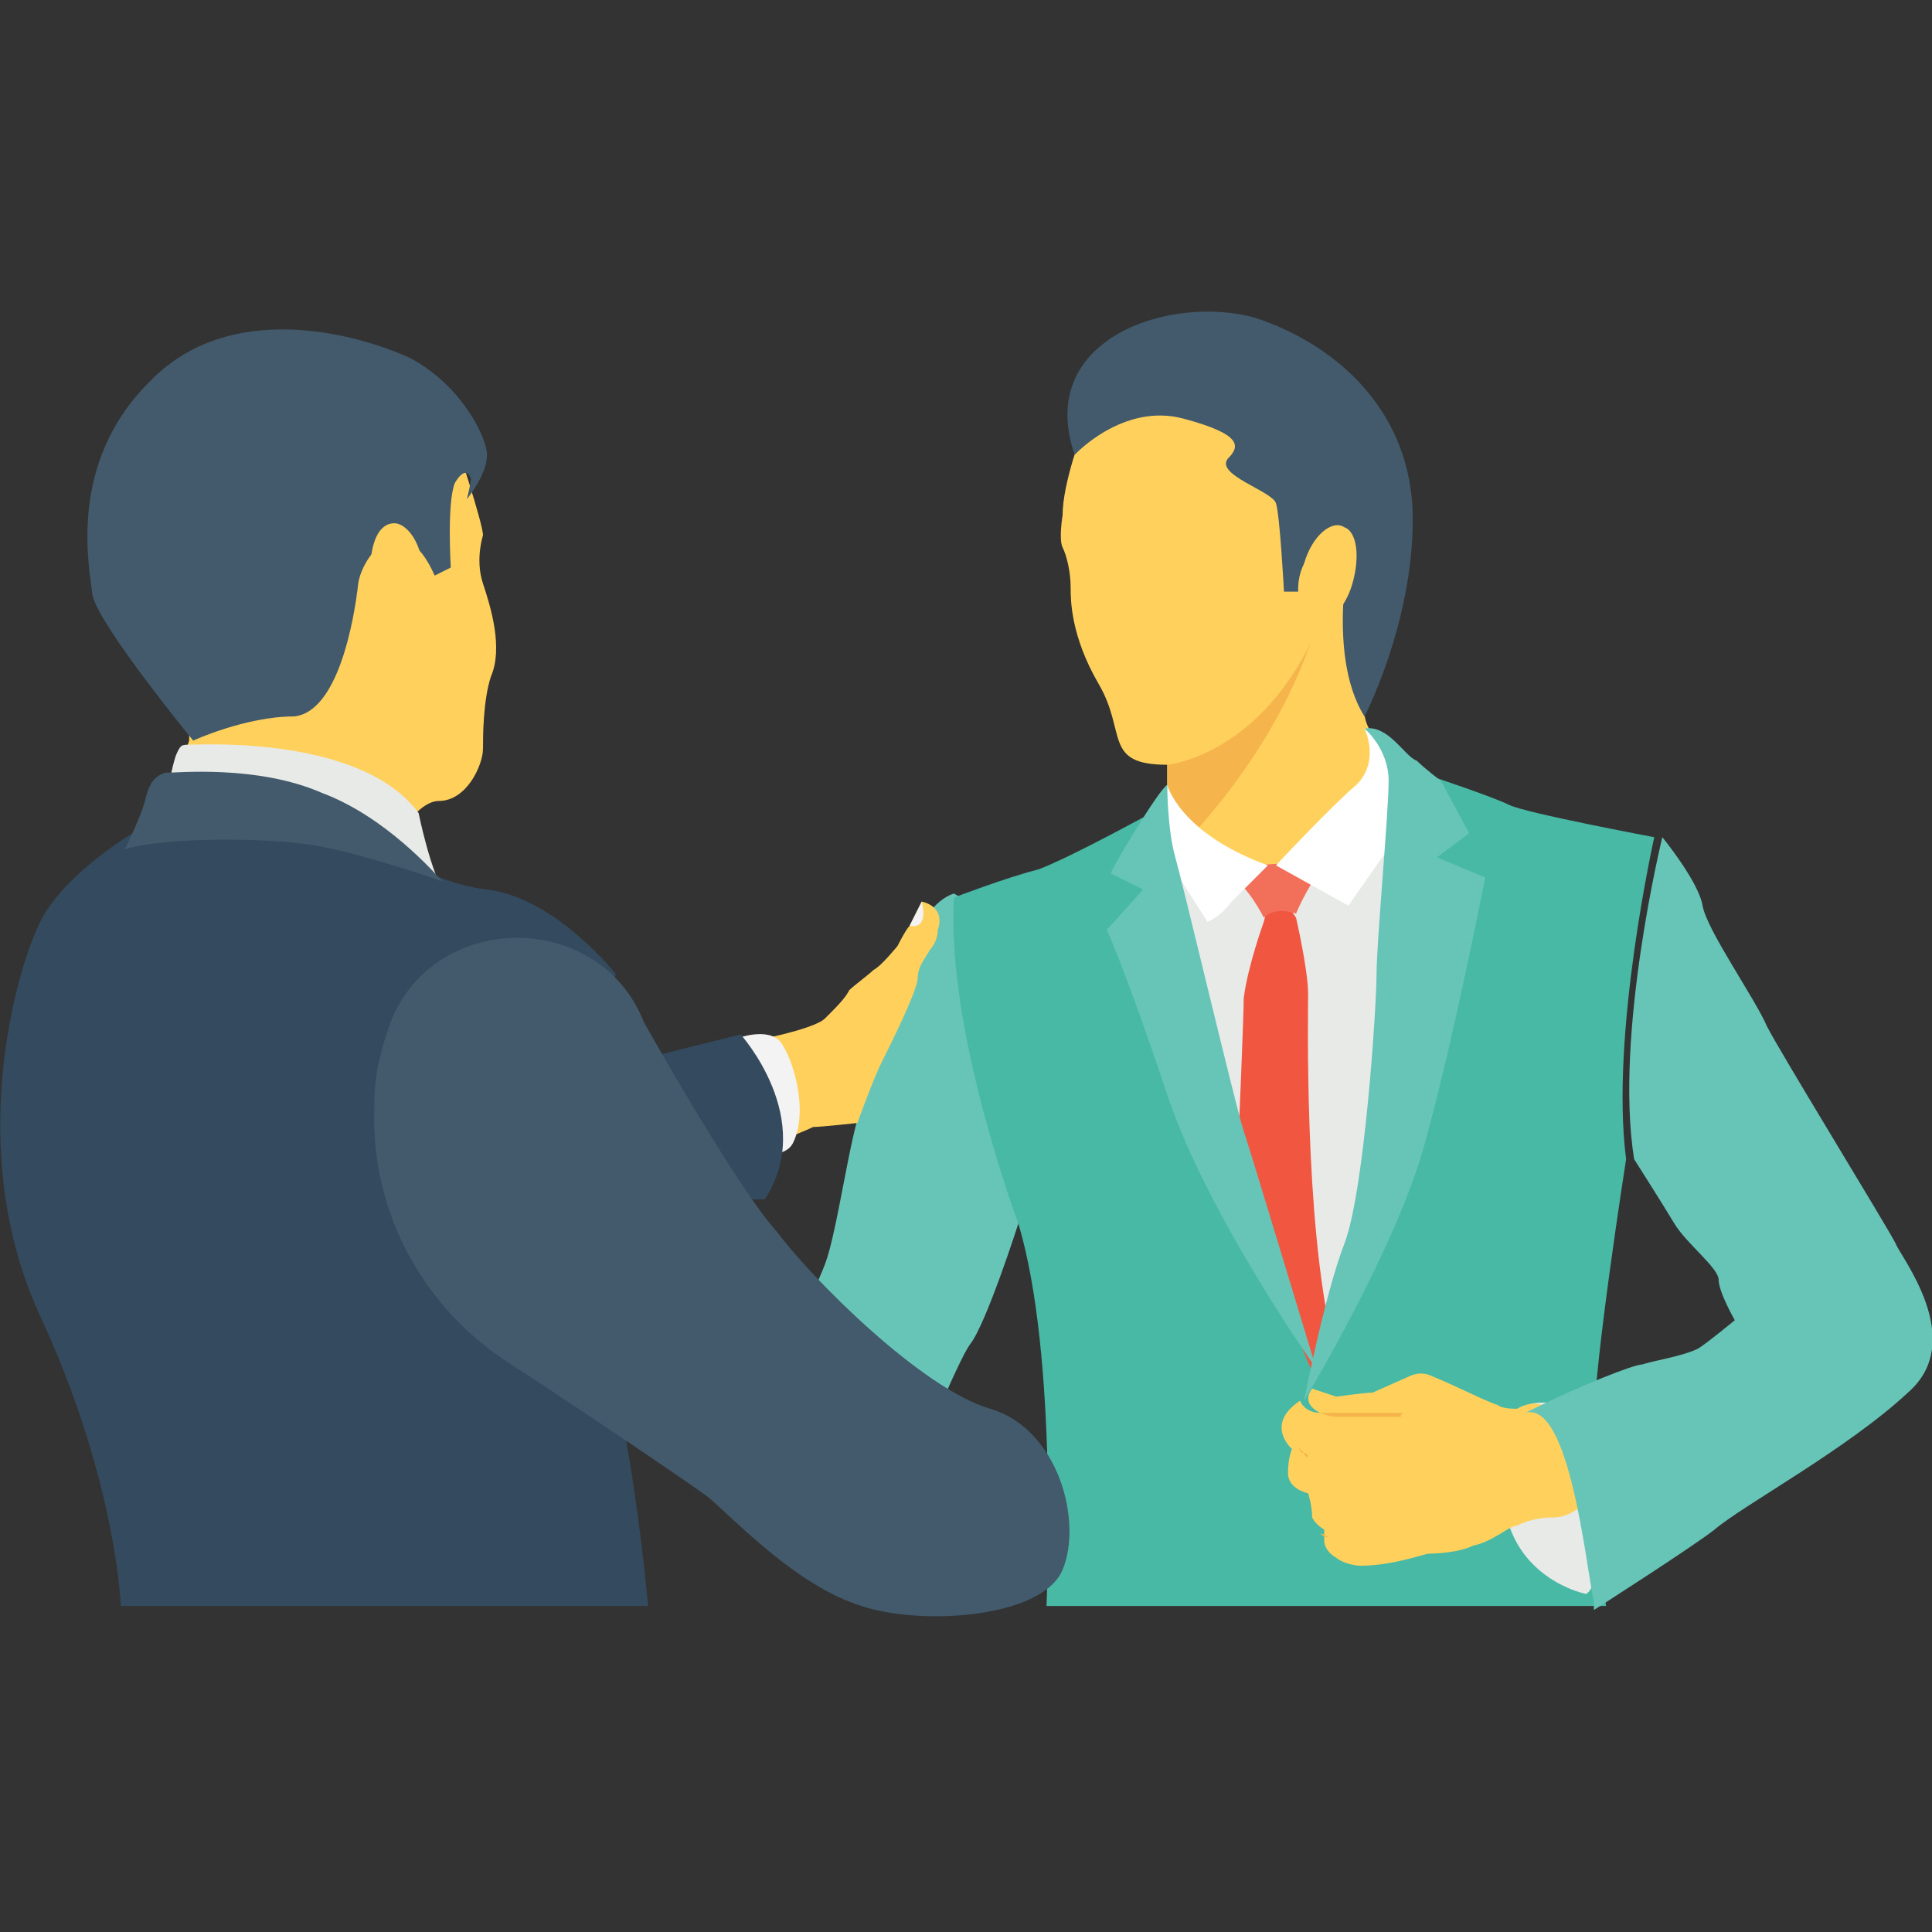 <?xml version="1.0" encoding="utf-8"?>
<!-- Generator: Adobe Illustrator 18.0.0, SVG Export Plug-In . SVG Version: 6.00 Build 0)  -->
<!DOCTYPE svg PUBLIC "-//W3C//DTD SVG 1.1//EN" "http://www.w3.org/Graphics/SVG/1.1/DTD/svg11.dtd">
<svg version="1.1" id="Layer_1" xmlns="http://www.w3.org/2000/svg" xmlns:xlink="http://www.w3.org/1999/xlink" x="0px" y="0px"
	 viewBox="0 0 48 48" enable-background="new 0 0 48 48" xml:space="preserve">
<rect x="0" y="0" width="48" height="48" fill="#333333" stroke="none"/>
<g>
	<g>
		<path fill="#67C5B8" d="M25.1,23l-1.4-0.8c0,0-0.8,0.2-1,1.5c-0.3,1.3-1,3-1.3,3.8c-0.3,0.8-0.6,3.1-0.9,3.9
			c-0.3,0.8-1.6,3.4-1.6,3.4l3.8,1.7c0,0,1.1-2.7,1.4-3.1c0.4-0.5,1.2-3,1.2-3L25.1,23z"/>
	</g>
	<g>
		<g>
			<path fill="#FFD15C" d="M22.9,22.4c0,0,0.6,0.1,0.4,0.7c0,0.2-0.1,0.4-0.2,0.5c-0.1,0.2-0.3,0.4-0.3,0.7c0,0.3-0.7,1.7-0.9,2.1
				s-0.6,1.5-0.6,1.5s-0.9,0.1-1.1,0.1c-0.2,0.1-0.7,0.3-1,0.4s-0.3,0.2-0.3,0.2l-0.4-2.7c0,0,1.7-0.3,2-0.6
				c0.3-0.3,0.5-0.5,0.6-0.7c0.1-0.1,0.5-0.4,0.6-0.5c0.2-0.1,0.6-0.6,0.6-0.6c0,0,0.2-0.4,0.3-0.5L22.9,22.4z"/>
		</g>
	</g>
	<g>
		<g>
			<path fill="#F3F3F3" d="M18.3,25.8c0,0,0.8-0.3,1.1,0.1c0.3,0.4,0.7,1.7,0.3,2.5s-3.1-0.3-3.1-0.3L18.3,25.8z"/>
		</g>
	</g>
	<g>
		<g>
			<path fill="#344A5E" d="M18.4,25.7c0,0,1.9,2.1,0.6,4.1h-2.7l-1.1-3.3L18.4,25.7z"/>
		</g>
	</g>
	<g>
		<g>
			<path fill="#FFD15C" d="M4.6,18.7l0.1-0.3v-6.3l6.6-1.2c0,0,0.7,2.1,0.7,2.4c0,0-0.2,0.6,0,1.2c0.2,0.6,0.5,1.6,0.2,2.3
				C12,17.4,12,18.3,12,18.6c0,0.4-0.4,1.3-1.1,1.3s-1.5,1.7-1.5,1.7L4.6,18.7z"/>
		</g>
	</g>
	<g>
		<g>
			<path fill="#E8EAE8" d="M4.2,19.5c0,0,0.1-0.6,0.2-0.8c0.1-0.2,0.1-0.2,0.4-0.2s4.2-0.2,5.6,1.7c0,0,0.3,1.5,0.7,2.1L4.2,19.5z"
				/>
		</g>
	</g>
	<g>
		<g>
			<path fill="#344A5E" d="M14.7,26.4l0.6-2.2c0,0-1.5-1.9-3.2-2.1s-3.2-1.5-4.3-1.7c-1.1-0.2-4.5,0.3-4.5,0.3S1.6,21.7,1,22.9
				c-0.6,1.2-1.9,5.7,0,9.8c1.9,4.1,2,7.2,2,7.2h13.1c0,0-0.4-4.7-1.3-7.2s-0.2-5.9-0.2-5.9"/>
		</g>
	</g>
	<g>
		<g>
			<path fill="#48B9A5" d="M35.6,19.3c0,0,1.5,0.5,1.9,0.7c0.4,0.2,3.6,0.8,3.6,0.8s-1.1,4.9-0.7,8c0,0-0.8,5.1-0.8,6.6
				c0,1.5,0.3,4.5,0.3,4.5H26c0,0,0.3-6.2-0.7-9.5c0,0-1.8-4.8-1.6-8.1c0,0,1.3-0.5,2.1-0.7c0.8-0.3,2.8-1.4,2.8-1.4l0.4,4.8
				l3.7,9.2l2.8-9.5C35.5,24.5,35.1,20.3,35.6,19.3z"/>
		</g>
	</g>
	<g>
		<g>
			<path fill="#E8EAE8" d="M39.4,39.6c0,0-3.1-0.6-1.7-4.6c0,0,0.9-0.5,1.5,0.3C39.9,36.2,39.9,39.4,39.4,39.6"/>
		</g>
	</g>
	<g>
		<g>
			<path fill="#FFD15C" d="M28.2,9.5l-1.3,1.2c0,0-0.5,1.3-0.5,2.1c0,0-0.1,0.6,0,0.8c0.1,0.2,0.2,0.6,0.2,1c0,0.3,0,1.2,0.7,2.4
				c0.7,1.2,0.1,2,1.7,2v3.5l5,0.5l0.8-4c0,0-0.9-0.7-0.9-1.3c0-0.6-0.1-0.7-0.1-0.7s0.5-3.8,0-5C33.3,10.9,31.8,9.3,28.2,9.5z"/>
		</g>
	</g>
	<g>
		<g>
			<path fill="#E8EAE8" d="M28.6,21.4l2.9,0.1h0.2l3.3-1.2l0.6,3.9L32.8,34c0,0-0.3-0.2-0.7-1C31.8,32.2,28.6,21.4,28.6,21.4z"/>
		</g>
	</g>
	<g>
		<g>
			<path fill="#F05640" d="M33.1,33.3c-0.7-3-0.6-8.1-0.6-8.6c0-0.6-0.3-1.9-0.3-1.9L32,22.5h-0.5l-0.1,0.4c0,0-0.4,1.1-0.5,1.9
				c0,0.4-0.1,2.8-0.2,5.2c0.1,0.1,1.7,3.5,1.9,4.1C32.7,33.8,32.9,33.5,33.1,33.3z"/>
		</g>
	</g>
	<g>
		<g>
			<path fill="#F26F5A" d="M30.8,21.6C30.8,21.6,30.8,21.6,30.8,21.6c0.3-0.1,1-0.2,1.8-0.1l0.2,0.1c0,0-0.4,0.6-0.6,1.1
				c0,0-0.5-0.2-0.8,0.1c0,0-0.4-0.8-0.8-1L30.8,21.6"/>
		</g>
	</g>
	<g>
		<g>
			<path fill="#425A6B" d="M26.7,11.3c0,0,1.2-1.3,2.7-0.9c1.5,0.4,1.4,0.7,1.1,1c-0.3,0.4,1.1,0.8,1.2,1.1c0.1,0.3,0.2,2.2,0.2,2.2
				h0.5c0,0-0.1-1.4,1.2-1.4c0,0-0.7,2.9,0.3,4.5c0,0,1.2-2.3,1.2-4.9c0-2.6-1.8-4.3-3.9-5C29.1,7.3,25.7,8.4,26.7,11.3z"/>
		</g>
	</g>
	<g>
		<g>
			<path fill="#FFD15C" d="M33.6,14.5c-0.2,0.7-0.7,1.1-1,0.9c-0.3-0.1-0.5-0.8-0.2-1.4c0.2-0.7,0.7-1.1,1-0.9
				C33.7,13.2,33.8,13.8,33.6,14.5z"/>
		</g>
	</g>
	<g>
		<path fill="#F5B54C" d="M29,19v2.4c2.9-2.9,3.5-5.4,3.6-5.5C31.2,18.8,29,19,29,19z"/>
	</g>
	<g>
		<g>
			<path fill="#FFFFFF" d="M33.9,18.1c0,0,0.4,0.8-0.2,1.4c-0.6,0.5-2,2-2,2l1.8,1l1.4-2C34.9,20.5,34.9,18.3,33.9,18.1z"/>
		</g>
	</g>
	<g>
		<g>
			<path fill="#67C5B8" d="M33.9,18.1c0,0,0.6,0.5,0.6,1.3c0,0.8-0.3,4-0.3,4.8c0,0.8-0.3,5.4-0.8,6.7c-0.5,1.3-1,3.9-1,3.9
				s2.3-3.8,3-6.4c0.7-2.5,1.5-6.6,1.5-6.6l-1.2-0.5l0.8-0.6l-0.7-1.3c0,0-0.4-0.3-0.6-0.5C34.9,18.8,34.5,18,33.9,18.1z"/>
		</g>
	</g>
	<g>
		<g>
			<path fill="#FFFFFF" d="M29,19.5c0,0,0.3,1.2,2.5,2c0,0-0.5,0.5-0.9,0.9c-0.3,0.4-0.6,0.5-0.6,0.5l-1.4-2.2
				C28.6,20.7,28.7,20,29,19.5z"/>
		</g>
	</g>
	<g>
		<g>
			<path fill="#67C5B8" d="M29,19.5c0,0,0,1.1,0.2,1.8c0.2,0.7,1.5,6.2,1.7,6.8c0.2,0.6,1.8,5.9,1.8,5.9s-2.7-3.8-3.7-6.8
				c-1-3-1.5-4.1-1.5-4.1l0.9-1l-0.8-0.4C27.6,21.6,28.8,19.6,29,19.5z"/>
		</g>
	</g>
	<g>
		<g>
			<path fill="#425A6B" d="M37.7,35.1C37.7,35.1,37.7,35.1,37.7,35.1C37.7,35.1,37.7,35.1,37.7,35.1z"/>
		</g>
	</g>
	<g>
		<g>
			<path fill="#FFD15C" d="M32.3,34.8c0,0,0.1,0.3,0.5,0.3c0,0-0.5-0.2-0.2-0.6l0.6,0.2c0,0,0.7-0.1,0.9-0.1l0.9-0.4
				c0.2-0.1,0.4-0.1,0.6,0c0.5,0.2,1.5,0.7,1.6,0.7c0.1,0.1,0.4,0.1,0.5,0.1c0,0,0.3-0.2,0.6-0.1s0.8,0.7,0.8,0.7l0.2,1.8
				c0,0-0.3,0.3-0.7,0.3c-0.4,0-0.7,0.1-0.9,0.2c-0.2,0-0.6,0.4-1.1,0.5c-0.4,0.2-1.1,0.2-1.1,0.2c-0.1,0-0.9,0.3-1.7,0.3
				c-0.2,0-0.5-0.1-0.6-0.2c-0.2-0.1-0.3-0.3-0.3-0.4c0-0.1,0-0.3,0-0.3s-0.2-0.1-0.3-0.3c0-0.3-0.1-0.6-0.1-0.6S32,37,32,36.6
				c0-0.4,0.1-0.6,0.1-0.6S31.4,35.4,32.3,34.8z"/>
		</g>
	</g>
	<g>
		<g>
			<path fill="#67C5B8" d="M47.4,34.6c-1.5,1.4-4.1,2.8-4.8,3.4c-0.5,0.4-3,2-3,2s0-0.1,0-0.2c-0.2-0.9-0.6-5-1.7-4.7
				c1.4-0.7,2.7-1.2,2.9-1.2c0.3-0.1,1-0.2,1.4-0.4c0.3-0.2,0.9-0.7,0.9-0.7s-0.4-0.7-0.4-1c0-0.3-0.8-0.9-1.1-1.4
				c-0.3-0.5-1-1.6-1-1.6c-0.5-3.1,0.7-8,0.7-8s0.9,1.1,1,1.7c0.1,0.6,1.3,2.3,1.6,3c0.3,0.6,3,5,3.2,5.4
				C47.2,31.2,48.9,33.3,47.4,34.6z"/>
		</g>
	</g>
	<g>
		<g>
			<path fill="#F5B54C" d="M32.2,35.9C32.2,35.9,32.2,36,32.2,35.9c0.1,0.1,0.1,0.1,0.2,0.2c0,0,0.1,0,0.1,0.1c0,0,0.1,0,0.1,0
				c0.1,0,0.2,0,0.3,0c0.1,0,0.2,0,0.3,0c0,0,0.1,0,0.1,0c0,0,0.1,0,0.1,0c0,0,0.1,0,0.1,0c0,0,0.1,0,0.1,0c0,0,0.1,0,0.1,0l0,0
				c0,0,0,0-0.1,0c0,0-0.1,0-0.1,0c0,0-0.1,0-0.1,0c0,0-0.1,0-0.1,0c0,0-0.1,0-0.1,0c-0.1,0-0.2,0-0.3,0c-0.1,0-0.2,0-0.3,0
				c-0.1,0-0.1,0-0.1,0c0,0-0.1,0-0.1-0.1C32.3,36.1,32.3,36,32.2,35.9C32.2,36,32.2,35.9,32.2,35.9L32.2,35.9z"/>
		</g>
	</g>
	<g>
		<g>
			<path fill="#F5B54C" d="M32.5,37.2l0.2,0.1l0,0c0.2,0,0.4,0,0.6,0c0,0,0.1,0,0.1,0c0,0,0.1,0,0.1,0c0.1,0,0.2,0,0.3,0l0,0
				c-0.1,0-0.2,0-0.3,0c0,0-0.1,0-0.1,0c0,0-0.1,0-0.1,0c-0.2,0-0.4,0-0.6,0l0,0l0,0L32.5,37.2L32.5,37.2z"/>
		</g>
	</g>
	<g>
		<g>
			<path fill="#F5B54C" d="M32.8,38.1c0,0,0.1,0,0.2,0.1c0,0,0.1,0,0.1,0c0,0,0,0,0,0l0,0c0,0,0,0,0,0c0,0,0,0,0,0c0,0,0,0,0.1,0
				c0.1,0,0.2,0,0.3,0c0.1,0,0.2,0,0.3,0c0.1,0,0.2,0,0.3,0c0.1,0,0.2,0,0.2,0l0,0c0,0-0.1,0-0.2,0c-0.1,0-0.2,0-0.3,0
				c-0.1,0-0.2,0-0.3,0c-0.1,0-0.2,0-0.3,0c0,0,0,0-0.1,0c0,0,0,0,0,0c0,0,0,0,0,0l0,0c0,0,0,0,0,0c0,0-0.1,0-0.1,0
				C32.9,38.2,32.8,38.1,32.8,38.1L32.8,38.1z"/>
		</g>
	</g>
	<g>
		<g>
			<path fill="#F5B54C" d="M32.8,35.1c0,0,0.1,0,0.4,0c0.1,0,0.1,0,0.2,0c0.1,0,0.1,0,0.2,0c0.1,0,0.3,0,0.4,0c0.1,0,0.3,0,0.4,0
				c0.1,0,0.1,0,0.2,0c0.1,0,0.1,0,0.2,0c0.1,0,0.1,0,0.1,0c0,0,0.1,0,0.1,0c0.1,0,0.1,0,0.1,0l0,0c0,0,0,0-0.1,0c0,0-0.1,0-0.1,0
				c0,0-0.1,0-0.1,0.1c-0.1,0-0.1,0-0.2,0c-0.1,0-0.1,0-0.2,0c-0.1,0-0.3,0-0.4,0c-0.1,0-0.3,0-0.4,0c-0.1,0-0.1,0-0.2,0
				c-0.1,0-0.1,0-0.2,0C33,35.2,32.8,35.1,32.8,35.1L32.8,35.1z"/>
		</g>
	</g>
	<g>
		<g>
			<path fill="#425A6B" d="M16,25.4c-1.1-2.8-5.2-2.8-6.3,0c-0.2,0.6-0.4,1.2-0.4,2c0,0,0,0.1,0,0.1c-0.1,2.6,1.2,5,3.4,6.4
				c2,1.3,4.5,3,4.9,3.3c0.7,0.6,2.2,2.2,3.8,2.7c1.5,0.5,4.5,0.3,5-0.9c0.5-1.2-0.1-3.5-1.8-4s-4.4-3.2-5.3-4.4
				C18.3,29.5,16,25.4,16,25.4C16,25.4,16,25.4,16,25.4z"/>
		</g>
	</g>
	<g>
		<g>
			<path fill="#425A6B" d="M3.1,21.1c0,0,0.4-0.8,0.5-1.2c0.1-0.4,0.2-0.6,0.5-0.7c0.3,0,2.3-0.2,3.9,0.5c1.6,0.6,2.8,2,3,2.2
				c0,0-2-0.7-3.2-0.9C6.5,20.8,4.1,20.8,3.1,21.1z"/>
		</g>
	</g>
	<g>
		<g>
			<path fill="#425A6B" d="M10.8,14.3l0.4-0.2c0,0-0.1-1.6,0.1-2.1c0.3-0.5,0.4-0.1,0.4-0.1s0,0.1-0.1,0.5c0,0,0.5-0.6,0.5-1.1
				c0-0.4-0.6-1.7-1.9-2.4C8.9,8.3,5.7,7.4,3.7,9.5c-2,2-1.5,4.5-1.4,5.3c0.2,0.8,2.5,3.6,2.5,3.6s1.3-0.6,2.5-0.6
				c1.1-0.1,1.5-2.4,1.6-3.3C9,13.8,10,12.5,10.8,14.3z"/>
		</g>
	</g>
	<g>
		<g>
			<path fill="#FFD15C" d="M10.5,14.2c0.1,0.7-0.2,1.3-0.5,1.3c-0.4,0-0.7-0.6-0.8-1.3C9.2,13.5,9.4,13,9.8,13
				C10.1,13,10.5,13.5,10.5,14.2z"/>
		</g>
	</g>
	<g>
		<g>
			<path fill="#F3F3F3" d="M22.6,23l0.3-0.6C22.9,22.4,23.1,23.1,22.6,23z"/>
		</g>
	</g>
</g>
</svg>
